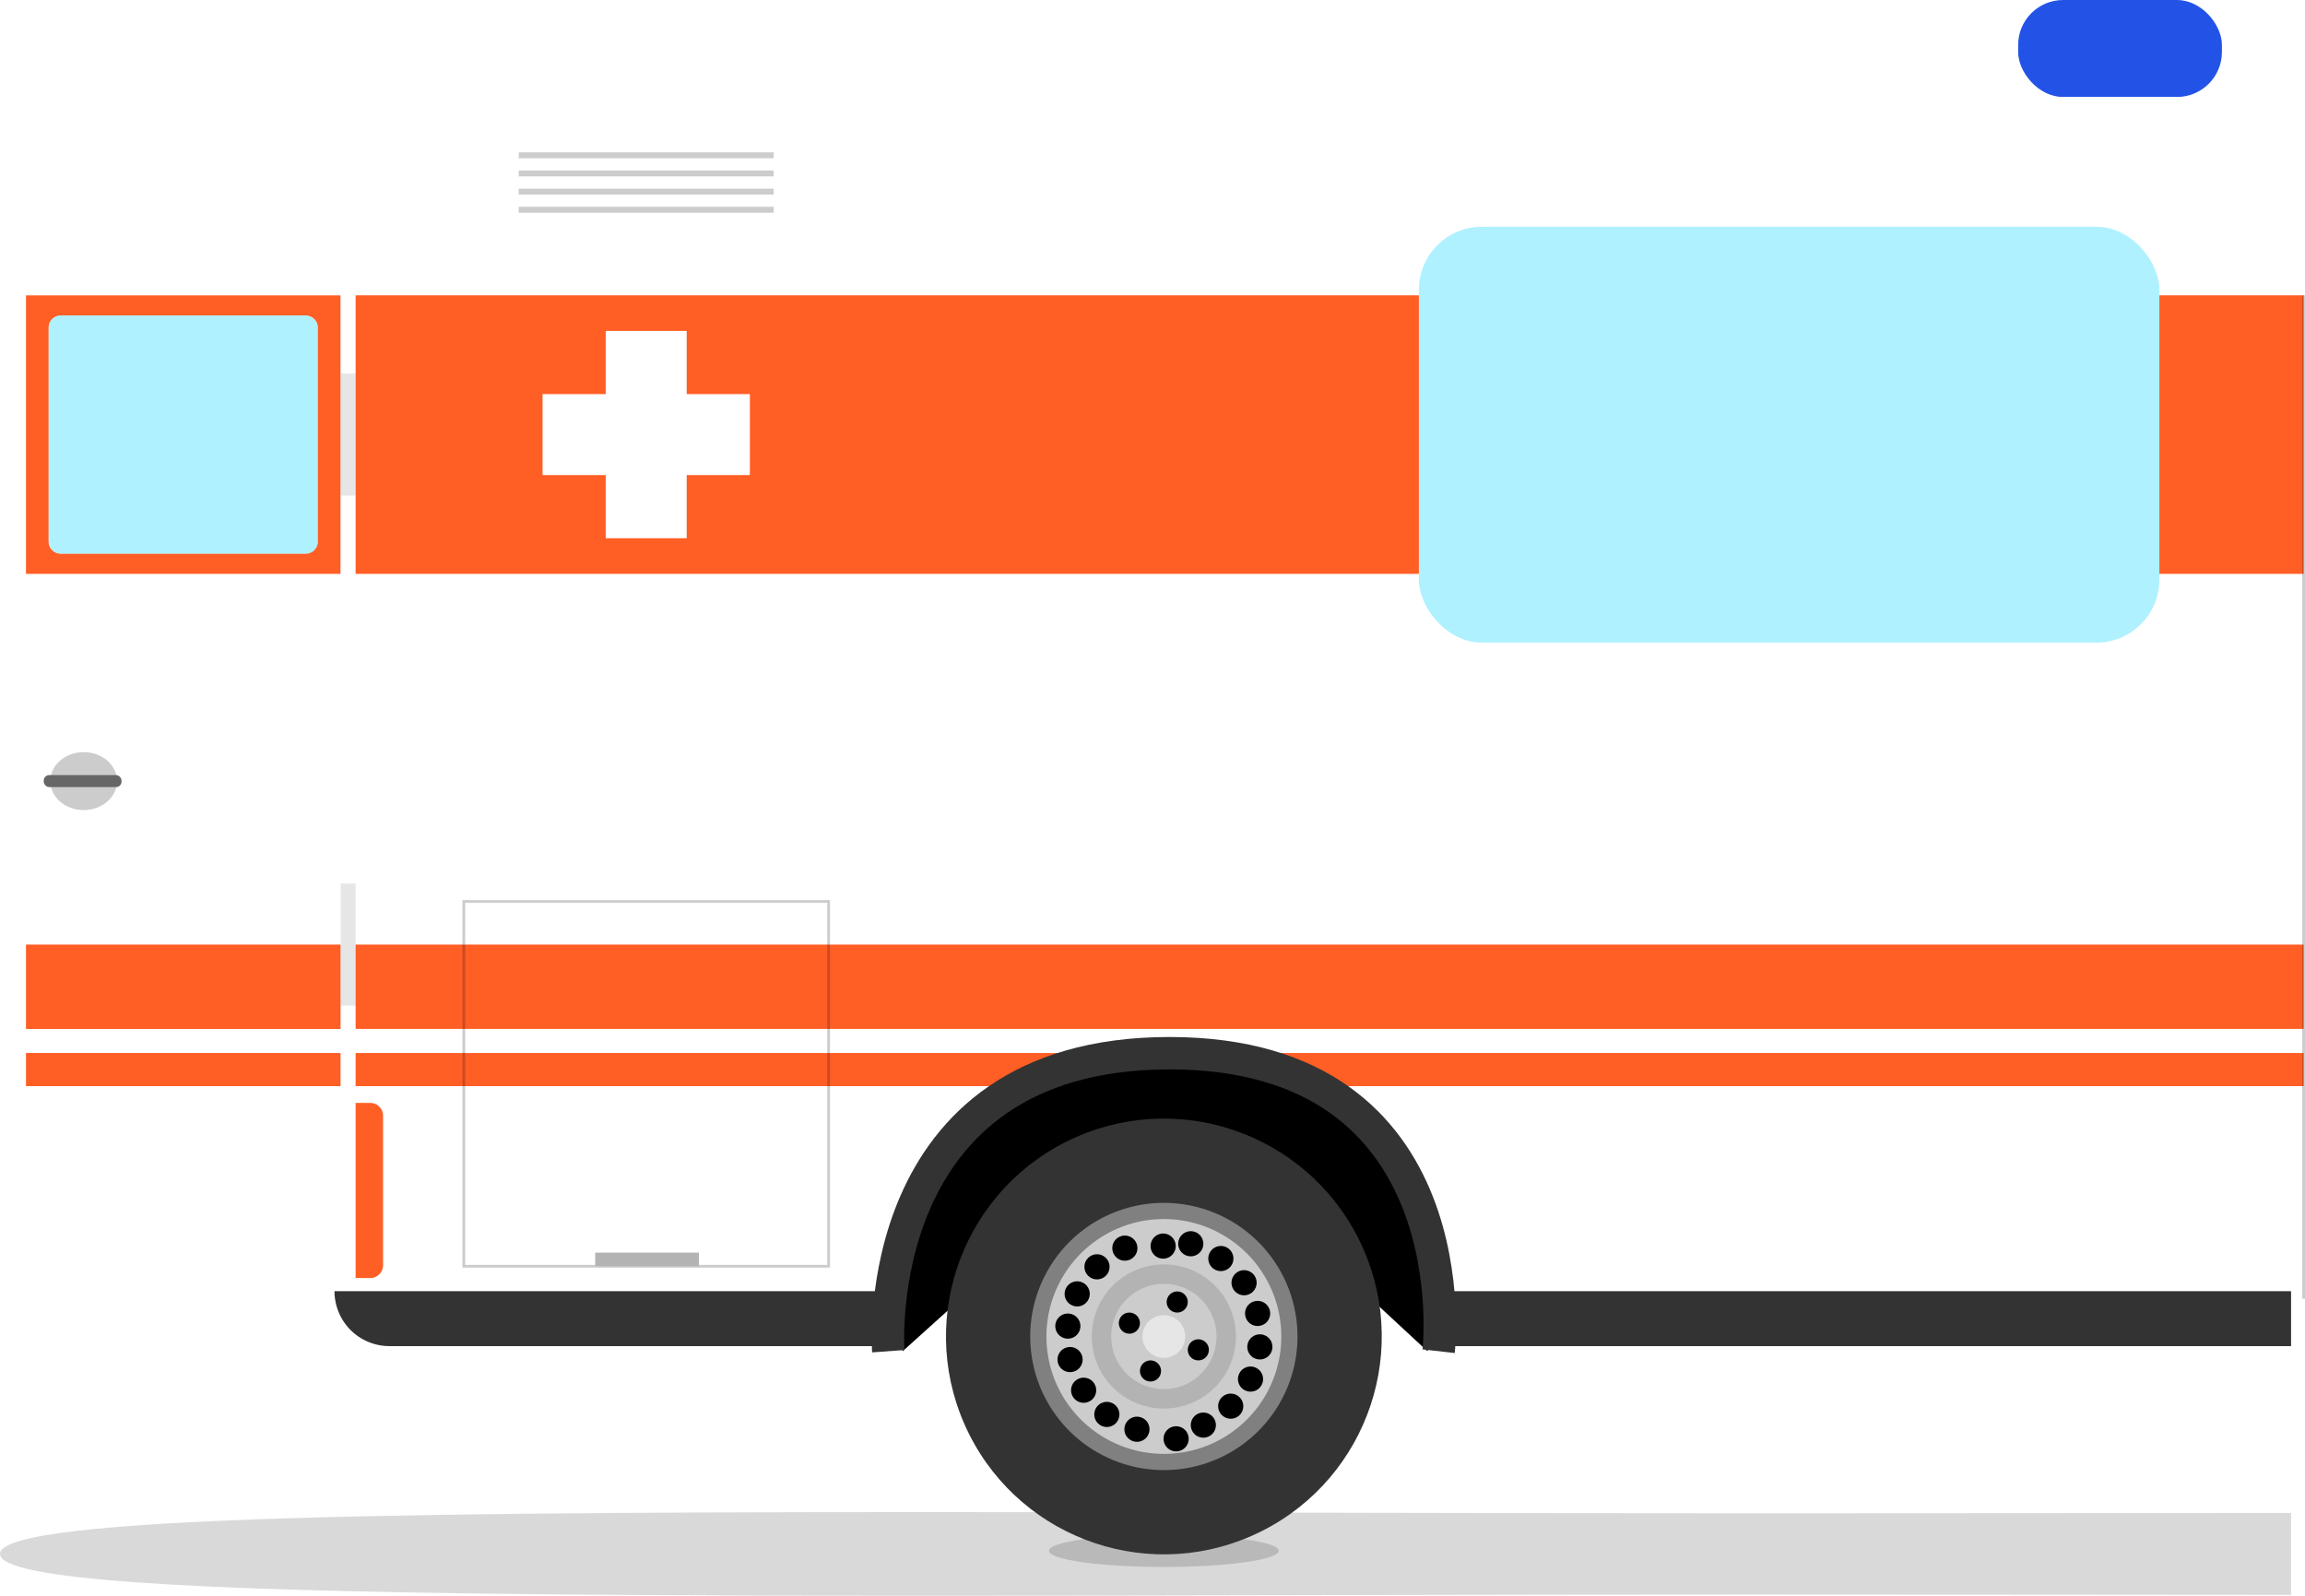 <svg xmlns="http://www.w3.org/2000/svg" width="575.91" height="398.692" viewBox="0 0 575.91 398.692"><defs><style>.a{opacity:.15}.b{fill:#2353e6}.c{fill:#fff}.d{fill:#e6e6e6}.e{fill:#ff5e25}.f{fill:#333}.g{fill:#ccc}.h,.j{fill:none;stroke-miterlimit:10}.h{stroke:#000;stroke-width:.68px;opacity:.2}.i{fill:#b3b3b3}.j{stroke:#333;stroke-width:8.093px}.k{fill:gray}.l{fill:#60e4ff;opacity:.5}.m{fill:#666}</style></defs><title>ambulance</title><path class="a" d="M572.43 378.006v20.48c-42.08-.02-86.91-.09-133.43-.09-242.46 0-439 3.01-439-10.15 0-9.67 106.12-10.61 258.6-10.43 20.61.02 42.07.07 64.23.12 37 .08 75.96.16 116.17.16 46.52 0 91.35-.07 133.43-.09z"/><rect class="b" x="526.809" y="25.731" width="50.911" height="24.225" rx="11.234" ry="11.234" transform="rotate(180 540.98 24.978)"/><path class="c" d="M572.43 73.776v-45.49c-.52-.4-1.02-.82-1.51-1.26a11.172 11.172 0 0 0-7.76-2.73H102.13a13.286 13.286 0 0 0-13.28 13.28v287.41h483.58v-2.38h3.14V73.776h-3.14zm-217.92-1.39a15.624 15.624 0 0 1 .96-5.41 15.02 15.02 0 0 1 .94-2.08c.13-.23.25-.45.39-.67a15.21 15.21 0 0 1 2.33-2.957 9.6 9.6 0 0 1 .81-.75c.2-.18.41-.36.63-.53a14.647 14.647 0 0 1 1.52-1.05 16.132 16.132 0 0 1 4.22-1.78c.01-.01.01 0 .01 0a15.847 15.847 0 0 1 3.93-.49H523.8a15.908 15.908 0 0 1 3.93.49 16.08 16.08 0 0 1 4.22 1.78 13.108 13.108 0 0 1 1.25.85 13.415 13.415 0 0 1 1.16.96 15.652 15.652 0 0 1 5.16 11.64v72.44a15.725 15.725 0 0 1-15.72 15.73H370.24a15.756 15.756 0 0 1-15.73-15.73V72.386z"/><path class="d" d="M88.854 123.828h-3.781v-30.5h3.781zM88.854 251.247h-3.781v-30.5h3.781z"/><path class="c" d="M6.49 44.076v272.3h78.58v-272.3H6.49zm8.66 34.76H76.4a3.009 3.009 0 0 1 3 3v53.5a2.913 2.913 0 0 1-.14.89 2.554 2.554 0 0 1-.22.54 3 3 0 0 1-.32.47 3.2 3.2 0 0 1-.89.74 2.656 2.656 0 0 1-.53.21 2.7 2.7 0 0 1-.9.15H15.15a3.009 3.009 0 0 1-3-3v-53.5a2.7 2.7 0 0 1 .15-.9 2.65 2.65 0 0 1 .21-.53 3.177 3.177 0 0 1 1.22-1.22 2.653 2.653 0 0 1 .53-.21 2.908 2.908 0 0 1 .89-.14z"/><path class="e" d="M6.49 73.786v69.6h78.58v-69.6H6.49zm72.55 62.98a3 3 0 0 1-.32.47 3.2 3.2 0 0 1-.89.74 2.656 2.656 0 0 1-.53.21 2.7 2.7 0 0 1-.9.15H15.15a3.009 3.009 0 0 1-3-3v-53.5a2.7 2.7 0 0 1 .15-.9 2.65 2.65 0 0 1 .21-.53 3.177 3.177 0 0 1 1.22-1.22 2.653 2.653 0 0 1 .53-.21 2.908 2.908 0 0 1 .89-.14H76.4a3.009 3.009 0 0 1 3 3v53.5a2.913 2.913 0 0 1-.14.89 2.554 2.554 0 0 1-.22.543z"/><path class="f" d="M359.73 322.605h212.7v13.72h-212.7zM97.295 336.324h125.776v-13.717H83.578a13.717 13.717 0 0 0 13.717 13.717z"/><path class="g" d="M193.313 39.539h-63.71v-1.474h63.71zM193.313 44.073h-63.71v-1.474h63.71zM193.313 48.608h-63.71v-1.474h63.71zM193.313 53.142h-63.71v-1.474h63.71z"/><path class="e" d="M539.52 73.775h36.05v69.6h-36.05zM88.854 73.777h265.659v69.601H88.854zM88.85 235.995h486.72v21.08H88.85zM88.85 263.095h486.72v8.27H88.85zM6.49 235.997h78.596v21.083H6.49zM6.49 263.093h78.595v8.271H6.49z"/><path class="h" d="M575.57 73.775V324.475M207.03 316.371h-91.144v-91.144h91.144z"/><path class="i" d="M174.631 316.372h-25.912v-3.397h25.912z"/><path class="e" d="M92.507 319.319h-3.656v-43.758h3.656a3.2 3.2 0 0 1 3.2 3.2v37.355a3.2 3.2 0 0 1-3.2 3.203z"/><path d="M356.647 337.598l-14.555-13.489-104.279 2.428-12.275 11.061s-4.3-30.362 6.617-44.1 28.7-31.546 58.521-30.343 48.512 13.328 55.286 22.508 15.541 38.986 10.685 51.935z"/><path class="j" d="M221.94 337.598s-5.425-74.457 70.268-74.457 67.24 74.457 67.24 74.457"/><ellipse class="a" cx="290.792" cy="387.461" rx="28.713" ry="4.047"/><circle class="f" cx="313.363" cy="359.653" r="54.43" transform="rotate(-23.822 241.076 400.282)"/><path class="k" d="M304.278 364.469a33.388 33.388 0 1 0-44.029-17.059 33.426 33.426 0 0 0 44.029 17.059z"/><path class="g" d="M302.644 360.763a29.341 29.341 0 1 0-38.693-14.994 29.375 29.375 0 0 0 38.693 14.994z"/><path class="i" d="M298.067 350.398a18.011 18.011 0 1 0-23.751-9.2 18.031 18.031 0 0 0 23.751 9.2z"/><path class="g" d="M296.106 345.956a13.155 13.155 0 1 0-17.348-6.721 13.17 13.17 0 0 0 17.348 6.721z"/><circle class="d" cx="313.363" cy="359.653" r="5.337" transform="rotate(-23.821 241.09 400.297)"/><circle cx="303.618" cy="337.581" r="3.147" transform="rotate(-23.822 231.332 378.21)"/><circle cx="323.108" cy="381.725" r="3.147" transform="rotate(-23.8 251 422.161)"/><circle cx="311.755" cy="335.579" r="3.147" transform="rotate(-3.62 -82.4 657.913)"/><circle cx="314.971" cy="383.727" r="3.147" transform="rotate(-3.62 -79.11 705.713)"/><circle cx="320.085" cy="336.481" r="3.147" transform="rotate(-73.821 291.673 338.64)"/><circle cx="306.64" cy="382.825" r="3.147" transform="rotate(-73.822 278.227 384.984)"/><circle cx="327.605" cy="340.177" r="3.147" transform="rotate(-53.822 290.971 349.545)"/><circle cx="299.12" cy="379.128" r="3.147" transform="rotate(-53.822 262.485 388.495)"/><circle cx="333.407" cy="346.223" r="3.147" transform="rotate(-33.822 279.8 370.473)"/><circle cx="293.318" cy="373.083" r="3.147" transform="rotate(-33.821 239.713 397.334)"/><circle cx="336.792" cy="353.889" r="3.147" transform="rotate(-13.821 219.366 434.144)"/><circle cx="289.933" cy="365.417" r="3.147" transform="rotate(-13.821 172.504 445.673)"/><circle cx="337.35" cy="362.25" r="3.147" transform="rotate(-83.822 311.732 361.957)"/><circle cx="289.375" cy="357.056" r="3.147" transform="rotate(-83.821 263.757 356.763)"/><circle cx="335.016" cy="370.297" r="3.147" transform="rotate(-63.822 303.068 375.553)"/><circle cx="291.71" cy="349.008" r="3.147" transform="rotate(-63.822 259.762 354.265)"/><circle cx="330.069" cy="377.061" r="3.147" transform="rotate(-43.821 286.799 392.254)"/><circle cx="296.656" cy="342.245" r="3.147" transform="rotate(-43.821 253.386 357.437)"/><circle cx="304.748" cy="356.315" r="2.641" transform="rotate(-68.822 274.68 359.924)"/><circle cx="321.977" cy="362.99" r="2.641" transform="rotate(-68.822 291.909 366.599)"/><circle cx="310.025" cy="368.267" r="2.641" transform="rotate(-68.822 279.957 371.876)"/><circle cx="316.7" cy="351.038" r="2.641" transform="rotate(-68.822 286.632 354.646)"/><rect class="l" x="377.086" y="82.388" width="185.009" height="103.897" rx="15.729" ry="15.729" transform="rotate(180 458.305 121.471)"/><path class="c" d="M135.56 98.462h15.782V82.68h20.233v15.782h15.781v20.233h-15.781v15.781h-20.233v-15.781H135.56V98.462z"/><ellipse class="g" cx="20.91" cy="195.159" rx="8.338" ry="7.239"/><rect class="m" x="33.493" y="219.394" width="19.443" height="2.994" rx="1.364" ry="1.364" transform="rotate(180 31.93 208.025)"/><rect class="l" x="34.726" y="104.56" width="67.251" height="59.5" rx="3" ry="3" transform="rotate(180 57.066 121.444)"/></svg>